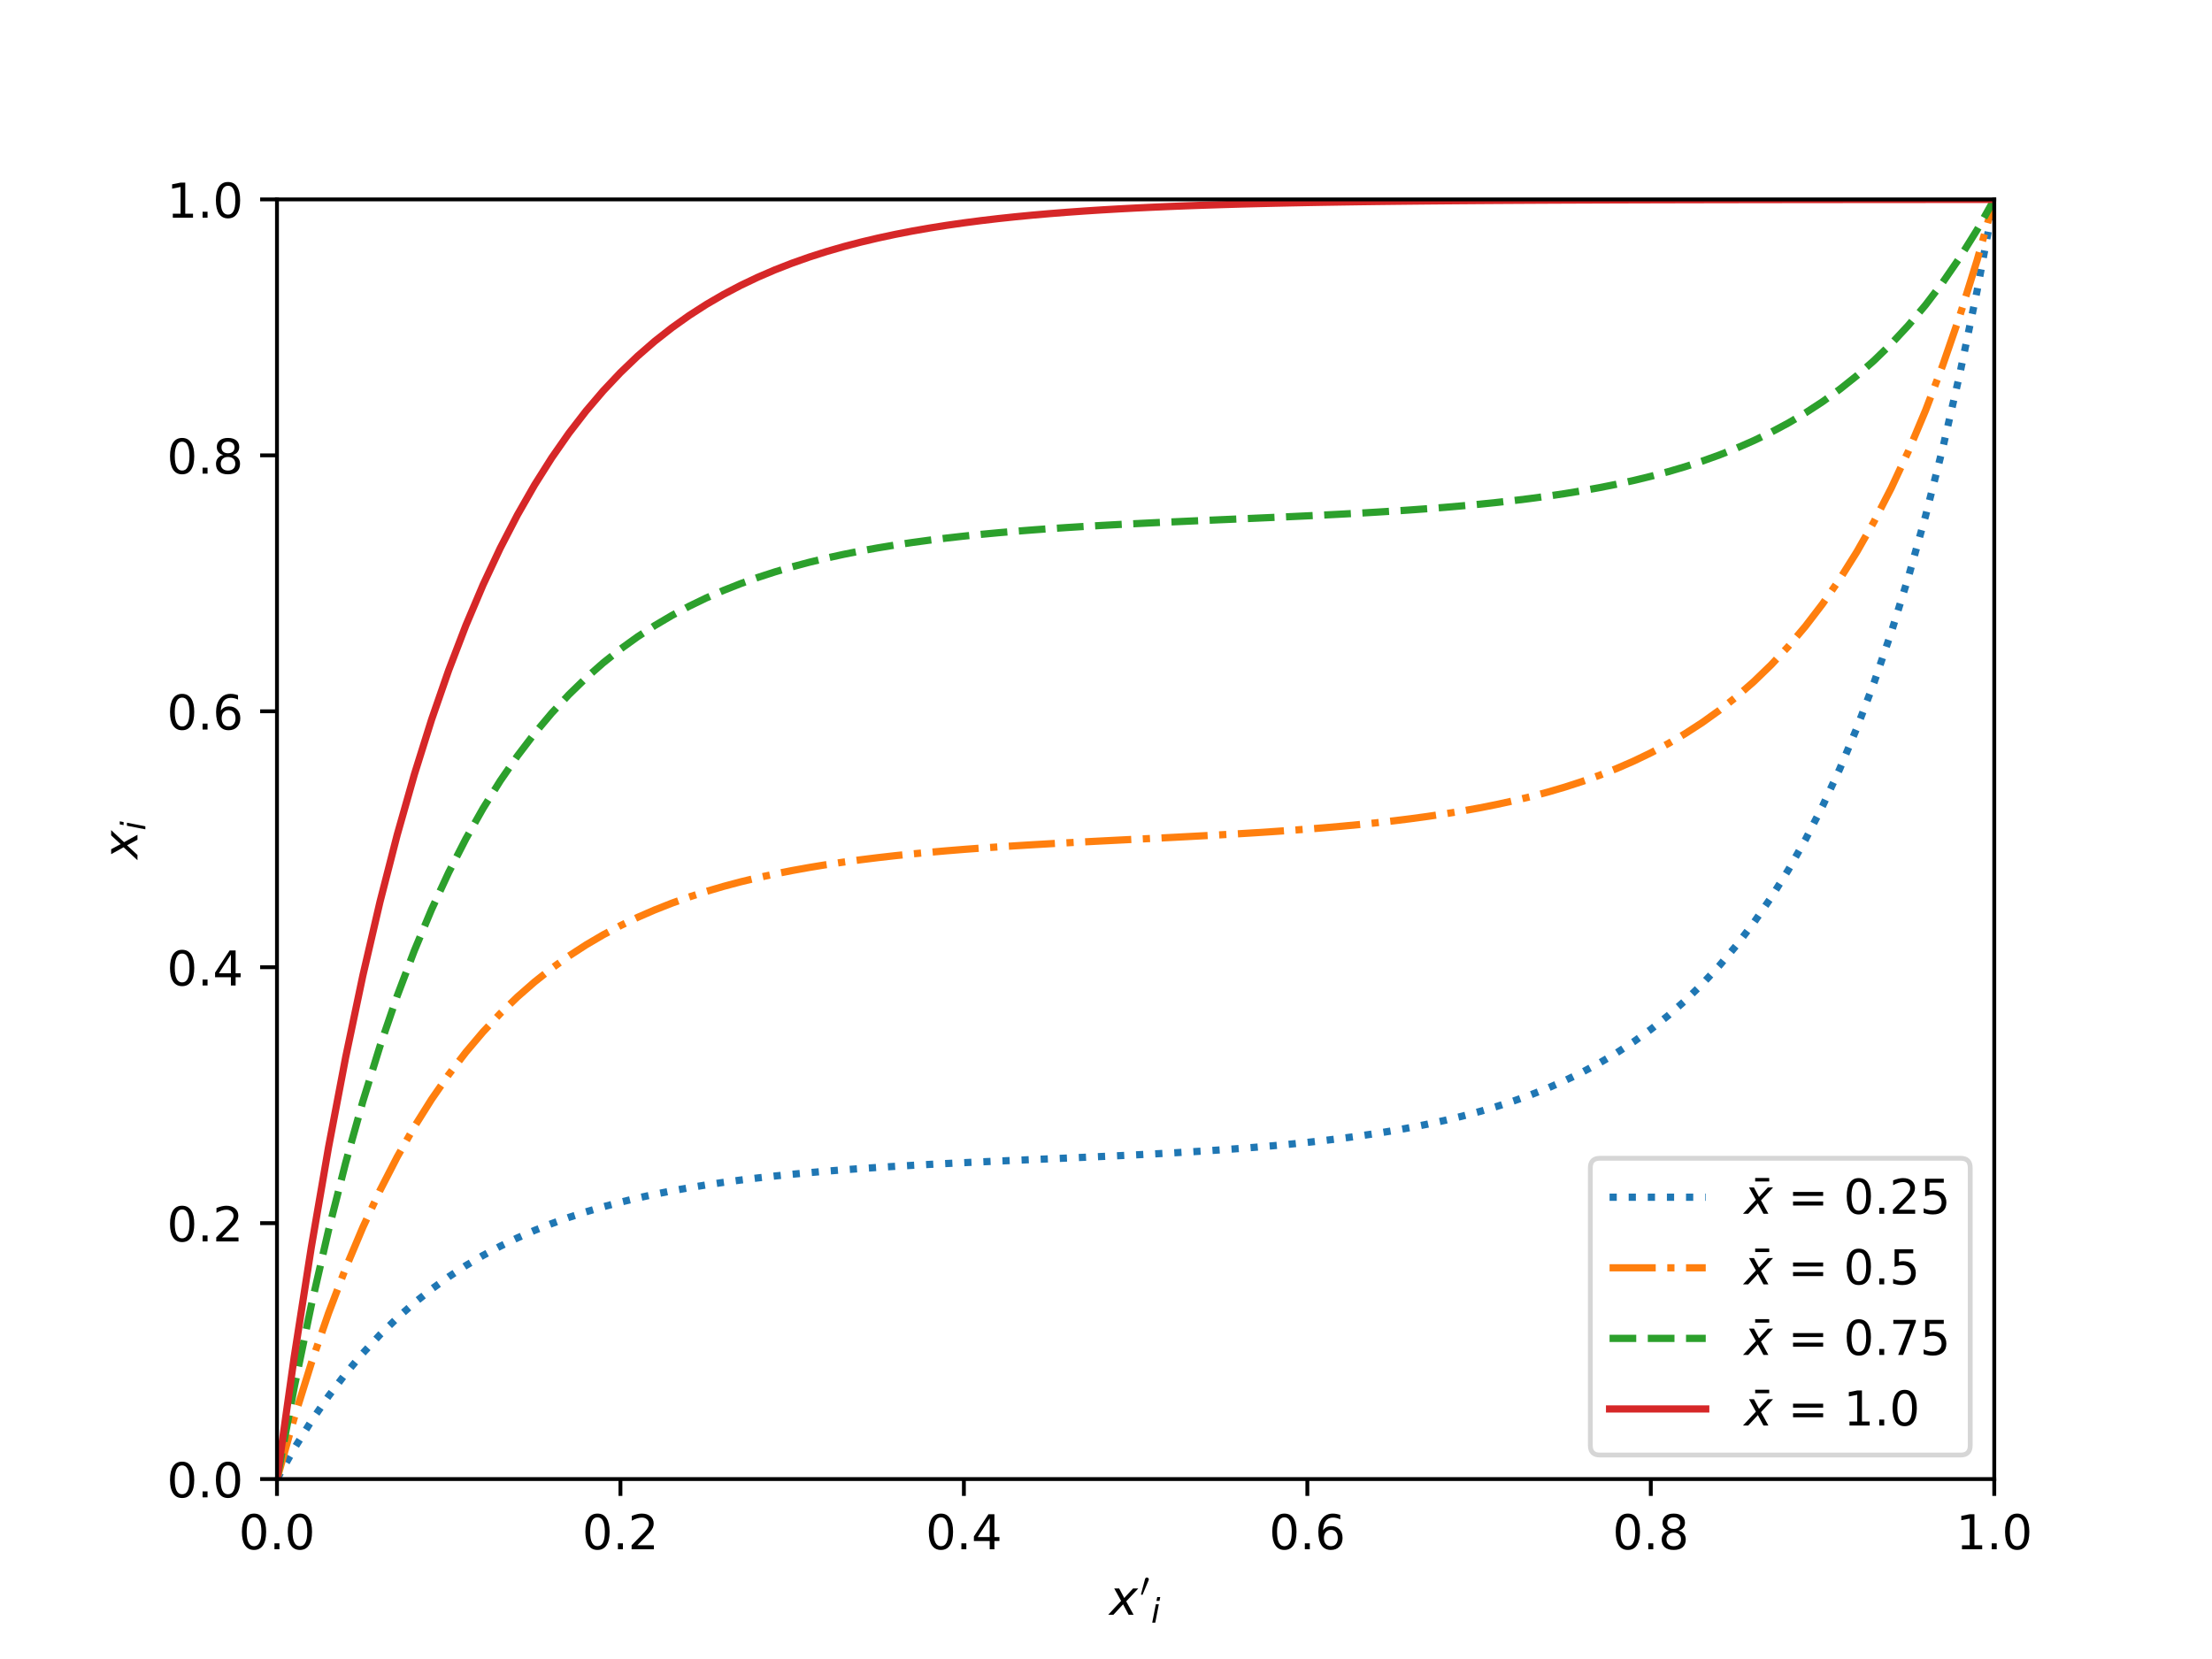<?xml version="1.0" encoding="utf-8" standalone="no"?>
<!DOCTYPE svg PUBLIC "-//W3C//DTD SVG 1.1//EN"
  "http://www.w3.org/Graphics/SVG/1.1/DTD/svg11.dtd">
<!-- Created with matplotlib (http://matplotlib.org/) -->
<svg height="345pt" version="1.1" viewBox="0 0 460 345" width="460pt" xmlns="http://www.w3.org/2000/svg" xmlns:xlink="http://www.w3.org/1999/xlink">
 <defs>
  <style type="text/css">
*{stroke-linecap:butt;stroke-linejoin:round;}
  </style>
 </defs>
 <g id="figure_1">
  <g id="patch_1">
   <path d="M 0 345.6 
L 460.8 345.6 
L 460.8 0 
L 0 0 
z
" style="fill:#ffffff;"/>
  </g>
  <g id="axes_1">
   <g id="patch_2">
    <path d="M 57.6 307.584 
L 414.72 307.584 
L 414.72 41.472 
L 57.6 41.472 
z
" style="fill:#ffffff;"/>
   </g>
   <g id="matplotlib.axis_1">
    <g id="xtick_1">
     <g id="line2d_1">
      <defs>
       <path d="M 0 0 
L 0 3.5 
" id="md1a982d699" style="stroke:#000000;stroke-width:0.8;"/>
      </defs>
      <g>
       <use style="stroke:#000000;stroke-width:0.8;" x="57.6" xlink:href="#md1a982d699" y="307.584"/>
      </g>
     </g>
     <g id="text_1">
      <!-- 0.0 -->
      <defs>
       <path d="M 31.781 66.406 
Q 24.172 66.406 20.328 58.906 
Q 16.5 51.422 16.5 36.375 
Q 16.5 21.391 20.328 13.891 
Q 24.172 6.391 31.781 6.391 
Q 39.453 6.391 43.281 13.891 
Q 47.125 21.391 47.125 36.375 
Q 47.125 51.422 43.281 58.906 
Q 39.453 66.406 31.781 66.406 
z
M 31.781 74.219 
Q 44.047 74.219 50.516 64.516 
Q 56.984 54.828 56.984 36.375 
Q 56.984 17.969 50.516 8.266 
Q 44.047 -1.422 31.781 -1.422 
Q 19.531 -1.422 13.062 8.266 
Q 6.594 17.969 6.594 36.375 
Q 6.594 54.828 13.062 64.516 
Q 19.531 74.219 31.781 74.219 
z
" id="DejaVuSans-30"/>
       <path d="M 10.688 12.406 
L 21 12.406 
L 21 0 
L 10.688 0 
z
" id="DejaVuSans-2e"/>
      </defs>
      <g transform="translate(49.648 322.182)scale(0.1 -0.1)">
       <use xlink:href="#DejaVuSans-30"/>
       <use x="63.623" xlink:href="#DejaVuSans-2e"/>
       <use x="95.41" xlink:href="#DejaVuSans-30"/>
      </g>
     </g>
    </g>
    <g id="xtick_2">
     <g id="line2d_2">
      <g>
       <use style="stroke:#000000;stroke-width:0.8;" x="129.024" xlink:href="#md1a982d699" y="307.584"/>
      </g>
     </g>
     <g id="text_2">
      <!-- 0.2 -->
      <defs>
       <path d="M 19.188 8.297 
L 53.609 8.297 
L 53.609 0 
L 7.328 0 
L 7.328 8.297 
Q 12.938 14.109 22.625 23.891 
Q 32.328 33.688 34.812 36.531 
Q 39.547 41.844 41.422 45.531 
Q 43.312 49.219 43.312 52.781 
Q 43.312 58.594 39.234 62.25 
Q 35.156 65.922 28.609 65.922 
Q 23.969 65.922 18.812 64.312 
Q 13.672 62.703 7.812 59.422 
L 7.812 69.391 
Q 13.766 71.781 18.938 73 
Q 24.125 74.219 28.422 74.219 
Q 39.75 74.219 46.484 68.547 
Q 53.219 62.891 53.219 53.422 
Q 53.219 48.922 51.531 44.891 
Q 49.859 40.875 45.406 35.406 
Q 44.188 33.984 37.641 27.219 
Q 31.109 20.453 19.188 8.297 
z
" id="DejaVuSans-32"/>
      </defs>
      <g transform="translate(121.072 322.182)scale(0.1 -0.1)">
       <use xlink:href="#DejaVuSans-30"/>
       <use x="63.623" xlink:href="#DejaVuSans-2e"/>
       <use x="95.41" xlink:href="#DejaVuSans-32"/>
      </g>
     </g>
    </g>
    <g id="xtick_3">
     <g id="line2d_3">
      <g>
       <use style="stroke:#000000;stroke-width:0.8;" x="200.448" xlink:href="#md1a982d699" y="307.584"/>
      </g>
     </g>
     <g id="text_3">
      <!-- 0.4 -->
      <defs>
       <path d="M 37.797 64.312 
L 12.891 25.391 
L 37.797 25.391 
z
M 35.203 72.906 
L 47.609 72.906 
L 47.609 25.391 
L 58.016 25.391 
L 58.016 17.188 
L 47.609 17.188 
L 47.609 0 
L 37.797 0 
L 37.797 17.188 
L 4.891 17.188 
L 4.891 26.703 
z
" id="DejaVuSans-34"/>
      </defs>
      <g transform="translate(192.496 322.182)scale(0.1 -0.1)">
       <use xlink:href="#DejaVuSans-30"/>
       <use x="63.623" xlink:href="#DejaVuSans-2e"/>
       <use x="95.41" xlink:href="#DejaVuSans-34"/>
      </g>
     </g>
    </g>
    <g id="xtick_4">
     <g id="line2d_4">
      <g>
       <use style="stroke:#000000;stroke-width:0.8;" x="271.872" xlink:href="#md1a982d699" y="307.584"/>
      </g>
     </g>
     <g id="text_4">
      <!-- 0.6 -->
      <defs>
       <path d="M 33.016 40.375 
Q 26.375 40.375 22.484 35.828 
Q 18.609 31.297 18.609 23.391 
Q 18.609 15.531 22.484 10.953 
Q 26.375 6.391 33.016 6.391 
Q 39.656 6.391 43.531 10.953 
Q 47.406 15.531 47.406 23.391 
Q 47.406 31.297 43.531 35.828 
Q 39.656 40.375 33.016 40.375 
z
M 52.594 71.297 
L 52.594 62.312 
Q 48.875 64.062 45.094 64.984 
Q 41.312 65.922 37.594 65.922 
Q 27.828 65.922 22.672 59.328 
Q 17.531 52.734 16.797 39.406 
Q 19.672 43.656 24.016 45.922 
Q 28.375 48.188 33.594 48.188 
Q 44.578 48.188 50.953 41.516 
Q 57.328 34.859 57.328 23.391 
Q 57.328 12.156 50.688 5.359 
Q 44.047 -1.422 33.016 -1.422 
Q 20.359 -1.422 13.672 8.266 
Q 6.984 17.969 6.984 36.375 
Q 6.984 53.656 15.188 63.938 
Q 23.391 74.219 37.203 74.219 
Q 40.922 74.219 44.703 73.484 
Q 48.484 72.75 52.594 71.297 
z
" id="DejaVuSans-36"/>
      </defs>
      <g transform="translate(263.92 322.182)scale(0.1 -0.1)">
       <use xlink:href="#DejaVuSans-30"/>
       <use x="63.623" xlink:href="#DejaVuSans-2e"/>
       <use x="95.41" xlink:href="#DejaVuSans-36"/>
      </g>
     </g>
    </g>
    <g id="xtick_5">
     <g id="line2d_5">
      <g>
       <use style="stroke:#000000;stroke-width:0.8;" x="343.296" xlink:href="#md1a982d699" y="307.584"/>
      </g>
     </g>
     <g id="text_5">
      <!-- 0.8 -->
      <defs>
       <path d="M 31.781 34.625 
Q 24.75 34.625 20.719 30.859 
Q 16.703 27.094 16.703 20.516 
Q 16.703 13.922 20.719 10.156 
Q 24.75 6.391 31.781 6.391 
Q 38.812 6.391 42.859 10.172 
Q 46.922 13.969 46.922 20.516 
Q 46.922 27.094 42.891 30.859 
Q 38.875 34.625 31.781 34.625 
z
M 21.922 38.812 
Q 15.578 40.375 12.031 44.719 
Q 8.5 49.078 8.5 55.328 
Q 8.5 64.062 14.719 69.141 
Q 20.953 74.219 31.781 74.219 
Q 42.672 74.219 48.875 69.141 
Q 55.078 64.062 55.078 55.328 
Q 55.078 49.078 51.531 44.719 
Q 48 40.375 41.703 38.812 
Q 48.828 37.156 52.797 32.312 
Q 56.781 27.484 56.781 20.516 
Q 56.781 9.906 50.312 4.234 
Q 43.844 -1.422 31.781 -1.422 
Q 19.734 -1.422 13.25 4.234 
Q 6.781 9.906 6.781 20.516 
Q 6.781 27.484 10.781 32.312 
Q 14.797 37.156 21.922 38.812 
z
M 18.312 54.391 
Q 18.312 48.734 21.844 45.562 
Q 25.391 42.391 31.781 42.391 
Q 38.141 42.391 41.719 45.562 
Q 45.312 48.734 45.312 54.391 
Q 45.312 60.062 41.719 63.234 
Q 38.141 66.406 31.781 66.406 
Q 25.391 66.406 21.844 63.234 
Q 18.312 60.062 18.312 54.391 
z
" id="DejaVuSans-38"/>
      </defs>
      <g transform="translate(335.344 322.182)scale(0.1 -0.1)">
       <use xlink:href="#DejaVuSans-30"/>
       <use x="63.623" xlink:href="#DejaVuSans-2e"/>
       <use x="95.41" xlink:href="#DejaVuSans-38"/>
      </g>
     </g>
    </g>
    <g id="xtick_6">
     <g id="line2d_6">
      <g>
       <use style="stroke:#000000;stroke-width:0.8;" x="414.72" xlink:href="#md1a982d699" y="307.584"/>
      </g>
     </g>
     <g id="text_6">
      <!-- 1.0 -->
      <defs>
       <path d="M 12.406 8.297 
L 28.516 8.297 
L 28.516 63.922 
L 10.984 60.406 
L 10.984 69.391 
L 28.422 72.906 
L 38.281 72.906 
L 38.281 8.297 
L 54.391 8.297 
L 54.391 0 
L 12.406 0 
z
" id="DejaVuSans-31"/>
      </defs>
      <g transform="translate(406.768 322.182)scale(0.1 -0.1)">
       <use xlink:href="#DejaVuSans-31"/>
       <use x="63.623" xlink:href="#DejaVuSans-2e"/>
       <use x="95.41" xlink:href="#DejaVuSans-30"/>
      </g>
     </g>
    </g>
    <g id="text_7">
     <!-- $x'_{i}$ -->
     <defs>
      <path d="M 60.016 54.688 
L 34.906 27.875 
L 50.297 0 
L 39.984 0 
L 28.422 21.688 
L 8.297 0 
L -2.594 0 
L 24.312 28.812 
L 10.016 54.688 
L 20.312 54.688 
L 30.812 34.906 
L 49.125 54.688 
z
" id="DejaVuSans-Oblique-78"/>
      <path d="M 3.516 5.422 
Q 2.875 5.609 2.875 6.391 
L 15.094 51.812 
Q 15.672 53.656 17.078 54.781 
Q 18.5 55.906 20.312 55.906 
Q 22.656 55.906 24.438 54.359 
Q 26.219 52.828 26.219 50.484 
Q 26.219 49.469 25.688 48.188 
L 7.625 4.984 
Q 7.281 4.297 6.688 4.297 
Q 6.156 4.297 5 4.781 
Q 3.859 5.281 3.516 5.422 
z
" id="Cmsy10-30"/>
      <path d="M 18.312 75.984 
L 27.297 75.984 
L 25.094 64.594 
L 16.109 64.594 
z
M 14.203 54.688 
L 23.188 54.688 
L 12.5 0 
L 3.516 0 
z
" id="DejaVuSans-Oblique-69"/>
     </defs>
     <g transform="translate(230.71 335.861)scale(0.1 -0.1)">
      <use transform="translate(0 0.584)" xlink:href="#DejaVuSans-Oblique-78"/>
      <use transform="translate(63.646 38.866)scale(0.7)" xlink:href="#Cmsy10-30"/>
      <use transform="translate(86.58 -15.822)scale(0.7)" xlink:href="#DejaVuSans-Oblique-69"/>
     </g>
    </g>
   </g>
   <g id="matplotlib.axis_2">
    <g id="ytick_1">
     <g id="line2d_7">
      <defs>
       <path d="M 0 0 
L -3.5 0 
" id="mfe1c4b89d3" style="stroke:#000000;stroke-width:0.8;"/>
      </defs>
      <g>
       <use style="stroke:#000000;stroke-width:0.8;" x="57.6" xlink:href="#mfe1c4b89d3" y="307.584"/>
      </g>
     </g>
     <g id="text_8">
      <!-- 0.0 -->
      <g transform="translate(34.697 311.383)scale(0.1 -0.1)">
       <use xlink:href="#DejaVuSans-30"/>
       <use x="63.623" xlink:href="#DejaVuSans-2e"/>
       <use x="95.41" xlink:href="#DejaVuSans-30"/>
      </g>
     </g>
    </g>
    <g id="ytick_2">
     <g id="line2d_8">
      <g>
       <use style="stroke:#000000;stroke-width:0.8;" x="57.6" xlink:href="#mfe1c4b89d3" y="254.362"/>
      </g>
     </g>
     <g id="text_9">
      <!-- 0.2 -->
      <g transform="translate(34.697 258.161)scale(0.1 -0.1)">
       <use xlink:href="#DejaVuSans-30"/>
       <use x="63.623" xlink:href="#DejaVuSans-2e"/>
       <use x="95.41" xlink:href="#DejaVuSans-32"/>
      </g>
     </g>
    </g>
    <g id="ytick_3">
     <g id="line2d_9">
      <g>
       <use style="stroke:#000000;stroke-width:0.8;" x="57.6" xlink:href="#mfe1c4b89d3" y="201.139"/>
      </g>
     </g>
     <g id="text_10">
      <!-- 0.4 -->
      <g transform="translate(34.697 204.938)scale(0.1 -0.1)">
       <use xlink:href="#DejaVuSans-30"/>
       <use x="63.623" xlink:href="#DejaVuSans-2e"/>
       <use x="95.41" xlink:href="#DejaVuSans-34"/>
      </g>
     </g>
    </g>
    <g id="ytick_4">
     <g id="line2d_10">
      <g>
       <use style="stroke:#000000;stroke-width:0.8;" x="57.6" xlink:href="#mfe1c4b89d3" y="147.917"/>
      </g>
     </g>
     <g id="text_11">
      <!-- 0.6 -->
      <g transform="translate(34.697 151.716)scale(0.1 -0.1)">
       <use xlink:href="#DejaVuSans-30"/>
       <use x="63.623" xlink:href="#DejaVuSans-2e"/>
       <use x="95.41" xlink:href="#DejaVuSans-36"/>
      </g>
     </g>
    </g>
    <g id="ytick_5">
     <g id="line2d_11">
      <g>
       <use style="stroke:#000000;stroke-width:0.8;" x="57.6" xlink:href="#mfe1c4b89d3" y="94.694"/>
      </g>
     </g>
     <g id="text_12">
      <!-- 0.8 -->
      <g transform="translate(34.697 98.494)scale(0.1 -0.1)">
       <use xlink:href="#DejaVuSans-30"/>
       <use x="63.623" xlink:href="#DejaVuSans-2e"/>
       <use x="95.41" xlink:href="#DejaVuSans-38"/>
      </g>
     </g>
    </g>
    <g id="ytick_6">
     <g id="line2d_12">
      <g>
       <use style="stroke:#000000;stroke-width:0.8;" x="57.6" xlink:href="#mfe1c4b89d3" y="41.472"/>
      </g>
     </g>
     <g id="text_13">
      <!-- 1.0 -->
      <g transform="translate(34.697 45.271)scale(0.1 -0.1)">
       <use xlink:href="#DejaVuSans-31"/>
       <use x="63.623" xlink:href="#DejaVuSans-2e"/>
       <use x="95.41" xlink:href="#DejaVuSans-30"/>
      </g>
     </g>
    </g>
    <g id="text_14">
     <!-- $x_{i}$ -->
     <g transform="translate(28.617 178.628)rotate(-90)scale(0.1 -0.1)">
      <use transform="translate(0 0.312)" xlink:href="#DejaVuSans-Oblique-78"/>
      <use transform="translate(59.18 -16.094)scale(0.7)" xlink:href="#DejaVuSans-Oblique-69"/>
     </g>
    </g>
   </g>
   <g id="line2d_13">
    <path clip-path="url(#pb18c942533)" d="M 57.6 307.584 
L 61.171 301.252 
L 64.742 295.522 
L 68.314 290.338 
L 71.885 285.646 
L 75.456 281.401 
L 79.027 277.559 
L 82.598 274.083 
L 86.17 270.937 
L 89.741 268.09 
L 93.312 265.514 
L 96.883 263.182 
L 100.454 261.071 
L 104.026 259.161 
L 107.597 257.432 
L 111.168 255.867 
L 114.739 254.45 
L 118.31 253.167 
L 121.882 252.005 
L 125.453 250.953 
L 129.024 249.999 
L 132.595 249.135 
L 136.166 248.352 
L 139.738 247.642 
L 143.309 246.998 
L 146.88 246.413 
L 150.451 245.881 
L 154.022 245.398 
L 157.594 244.958 
L 161.165 244.557 
L 164.736 244.192 
L 168.307 243.857 
L 171.878 243.551 
L 175.45 243.269 
L 179.021 243.01 
L 182.592 242.77 
L 186.163 242.547 
L 189.734 242.339 
L 193.306 242.144 
L 196.877 241.959 
L 200.448 241.784 
L 204.019 241.616 
L 207.59 241.453 
L 211.162 241.295 
L 214.733 241.138 
L 218.304 240.983 
L 221.875 240.827 
L 225.446 240.668 
L 229.018 240.506 
L 232.589 240.338 
L 236.16 240.162 
L 239.731 239.978 
L 243.302 239.783 
L 246.874 239.575 
L 250.445 239.353 
L 254.016 239.113 
L 257.587 238.854 
L 261.158 238.573 
L 264.73 238.267 
L 268.301 237.933 
L 271.872 237.567 
L 275.443 237.167 
L 279.014 236.728 
L 282.586 236.245 
L 286.157 235.714 
L 289.728 235.13 
L 293.299 234.487 
L 296.87 233.778 
L 300.442 232.995 
L 304.013 232.133 
L 307.584 231.181 
L 311.155 230.13 
L 314.726 228.969 
L 318.298 227.688 
L 321.869 226.273 
L 325.44 224.71 
L 329.011 222.983 
L 332.582 221.076 
L 336.154 218.968 
L 339.725 216.64 
L 343.296 214.067 
L 346.867 211.224 
L 350.438 208.082 
L 354.01 204.611 
L 357.581 200.775 
L 361.152 196.535 
L 364.723 191.85 
L 368.294 186.673 
L 371.866 180.951 
L 375.437 174.628 
L 379.008 167.64 
L 382.579 159.917 
L 386.15 151.382 
L 389.722 141.949 
L 393.293 131.525 
L 396.864 120.005 
L 400.435 107.273 
L 404.006 93.202 
L 407.578 77.651 
L 411.149 60.465 
L 414.72 41.472 
" style="fill:none;stroke:#1f77b4;stroke-dasharray:1.5,2.475;stroke-dashoffset:0;stroke-width:1.5;"/>
   </g>
   <g id="line2d_14">
    <path clip-path="url(#pb18c942533)" d="M 57.6 307.584 
L 61.171 294.921 
L 64.742 283.463 
L 68.314 273.096 
L 71.885 263.715 
L 75.456 255.226 
L 79.027 247.545 
L 82.598 240.595 
L 86.17 234.306 
L 89.741 228.615 
L 93.312 223.465 
L 96.883 218.805 
L 100.454 214.588 
L 104.026 210.772 
L 107.597 207.319 
L 111.168 204.194 
L 114.739 201.366 
L 118.31 198.806 
L 121.882 196.489 
L 125.453 194.392 
L 129.024 192.494 
L 132.595 190.776 
L 136.166 189.22 
L 139.738 187.811 
L 143.309 186.535 
L 146.88 185.379 
L 150.451 184.332 
L 154.022 183.383 
L 157.594 182.522 
L 161.165 181.742 
L 164.736 181.034 
L 168.307 180.39 
L 171.878 179.806 
L 175.45 179.274 
L 179.021 178.789 
L 182.592 178.348 
L 186.163 177.944 
L 189.734 177.575 
L 193.306 177.236 
L 196.877 176.924 
L 200.448 176.636 
L 204.019 176.37 
L 207.59 176.121 
L 211.162 175.889 
L 214.733 175.67 
L 218.304 175.463 
L 221.875 175.265 
L 225.446 175.074 
L 229.018 174.889 
L 232.589 174.708 
L 236.16 174.528 
L 239.731 174.348 
L 243.302 174.167 
L 246.874 173.982 
L 250.445 173.791 
L 254.016 173.593 
L 257.587 173.386 
L 261.158 173.167 
L 264.73 172.935 
L 268.301 172.686 
L 271.872 172.42 
L 275.443 172.132 
L 279.014 171.82 
L 282.586 171.481 
L 286.157 171.112 
L 289.728 170.708 
L 293.299 170.267 
L 296.87 169.782 
L 300.442 169.25 
L 304.013 168.666 
L 307.584 168.022 
L 311.155 167.314 
L 314.726 166.534 
L 318.298 165.673 
L 321.869 164.724 
L 325.44 163.677 
L 329.011 162.521 
L 332.582 161.245 
L 336.154 159.836 
L 339.725 158.28 
L 343.296 156.562 
L 346.867 154.664 
L 350.438 152.567 
L 354.01 150.25 
L 357.581 147.69 
L 361.152 144.862 
L 364.723 141.737 
L 368.294 138.284 
L 371.866 134.468 
L 375.437 130.251 
L 379.008 125.591 
L 382.579 120.441 
L 386.15 114.75 
L 389.722 108.461 
L 393.293 101.511 
L 396.864 93.83 
L 400.435 85.341 
L 404.006 75.96 
L 407.578 65.593 
L 411.149 54.135 
L 414.72 41.472 
" style="fill:none;stroke:#ff7f0e;stroke-dasharray:9.6,2.4,1.5,2.4;stroke-dashoffset:0;stroke-width:1.5;"/>
   </g>
   <g id="line2d_15">
    <path clip-path="url(#pb18c942533)" d="M 57.6 307.584 
L 61.171 288.591 
L 64.742 271.405 
L 68.314 255.854 
L 71.885 241.783 
L 75.456 229.051 
L 79.027 217.531 
L 82.598 207.107 
L 86.17 197.674 
L 89.741 189.139 
L 93.312 181.416 
L 96.883 174.428 
L 100.454 168.105 
L 104.026 162.383 
L 107.597 157.206 
L 111.168 152.521 
L 114.739 148.281 
L 118.31 144.445 
L 121.882 140.974 
L 125.453 137.832 
L 129.024 134.989 
L 132.595 132.416 
L 136.166 130.088 
L 139.738 127.98 
L 143.309 126.073 
L 146.88 124.346 
L 150.451 122.783 
L 154.022 121.368 
L 157.594 120.087 
L 161.165 118.926 
L 164.736 117.875 
L 168.307 116.923 
L 171.878 116.061 
L 175.45 115.278 
L 179.021 114.569 
L 182.592 113.926 
L 186.163 113.342 
L 189.734 112.811 
L 193.306 112.328 
L 196.877 111.889 
L 200.448 111.489 
L 204.019 111.123 
L 207.59 110.789 
L 211.162 110.483 
L 214.733 110.202 
L 218.304 109.943 
L 221.875 109.703 
L 225.446 109.481 
L 229.018 109.273 
L 232.589 109.078 
L 236.16 108.894 
L 239.731 108.718 
L 243.302 108.55 
L 246.874 108.388 
L 250.445 108.229 
L 254.016 108.073 
L 257.587 107.918 
L 261.158 107.761 
L 264.73 107.603 
L 268.301 107.44 
L 271.872 107.272 
L 275.443 107.097 
L 279.014 106.912 
L 282.586 106.717 
L 286.157 106.509 
L 289.728 106.286 
L 293.299 106.046 
L 296.87 105.787 
L 300.442 105.505 
L 304.013 105.199 
L 307.584 104.864 
L 311.155 104.499 
L 314.726 104.098 
L 318.298 103.658 
L 321.869 103.175 
L 325.44 102.643 
L 329.011 102.058 
L 332.582 101.414 
L 336.154 100.704 
L 339.725 99.921 
L 343.296 99.057 
L 346.867 98.103 
L 350.438 97.051 
L 354.01 95.889 
L 357.581 94.606 
L 361.152 93.189 
L 364.723 91.624 
L 368.294 89.895 
L 371.866 87.985 
L 375.437 85.874 
L 379.008 83.542 
L 382.579 80.966 
L 386.15 78.119 
L 389.722 74.973 
L 393.293 71.497 
L 396.864 67.655 
L 400.435 63.41 
L 404.006 58.718 
L 407.578 53.534 
L 411.149 47.804 
L 414.72 41.472 
" style="fill:none;stroke:#2ca02c;stroke-dasharray:5.55,2.4;stroke-dashoffset:0;stroke-width:1.5;"/>
   </g>
   <g id="line2d_16">
    <path clip-path="url(#pb18c942533)" d="M 57.6 307.584 
L 61.171 282.26 
L 64.742 259.346 
L 68.314 238.612 
L 71.885 219.852 
L 75.456 202.876 
L 79.027 187.517 
L 82.598 173.618 
L 86.17 161.043 
L 89.741 149.664 
L 93.312 139.368 
L 96.883 130.052 
L 100.454 121.622 
L 104.026 113.994 
L 107.597 107.093 
L 111.168 100.848 
L 114.739 95.197 
L 118.31 90.084 
L 121.882 85.458 
L 125.453 81.272 
L 129.024 77.484 
L 132.595 74.057 
L 136.166 70.955 
L 139.738 68.149 
L 143.309 65.61 
L 146.88 63.313 
L 150.451 61.234 
L 154.022 59.353 
L 157.594 57.651 
L 161.165 56.111 
L 164.736 54.717 
L 168.307 53.456 
L 171.878 52.315 
L 175.45 51.283 
L 179.021 50.349 
L 182.592 49.504 
L 186.163 48.739 
L 189.734 48.047 
L 193.306 47.421 
L 196.877 46.854 
L 200.448 46.341 
L 204.019 45.877 
L 207.59 45.457 
L 211.162 45.078 
L 214.733 44.734 
L 218.304 44.423 
L 221.875 44.141 
L 225.446 43.887 
L 229.018 43.656 
L 232.589 43.448 
L 236.16 43.259 
L 239.731 43.088 
L 243.302 42.934 
L 246.874 42.794 
L 250.445 42.667 
L 254.016 42.553 
L 257.587 42.449 
L 261.158 42.356 
L 264.73 42.271 
L 268.301 42.194 
L 271.872 42.124 
L 275.443 42.061 
L 279.014 42.005 
L 282.586 41.953 
L 286.157 41.906 
L 289.728 41.864 
L 293.299 41.826 
L 296.87 41.791 
L 300.442 41.76 
L 304.013 41.732 
L 307.584 41.706 
L 311.155 41.683 
L 314.726 41.662 
L 318.298 41.643 
L 321.869 41.626 
L 325.44 41.61 
L 329.011 41.596 
L 332.582 41.583 
L 336.154 41.572 
L 339.725 41.561 
L 343.296 41.552 
L 346.867 41.543 
L 350.438 41.535 
L 354.01 41.528 
L 357.581 41.522 
L 361.152 41.516 
L 364.723 41.511 
L 368.294 41.506 
L 371.866 41.501 
L 375.437 41.498 
L 379.008 41.494 
L 382.579 41.491 
L 386.15 41.488 
L 389.722 41.485 
L 393.293 41.483 
L 396.864 41.48 
L 400.435 41.478 
L 404.006 41.477 
L 407.578 41.475 
L 411.149 41.473 
L 414.72 41.472 
" style="fill:none;stroke:#d62728;stroke-linecap:square;stroke-width:1.5;"/>
   </g>
   <g id="patch_3">
    <path d="M 57.6 307.584 
L 57.6 41.472 
" style="fill:none;stroke:#000000;stroke-linecap:square;stroke-linejoin:miter;stroke-width:0.8;"/>
   </g>
   <g id="patch_4">
    <path d="M 414.72 307.584 
L 414.72 41.472 
" style="fill:none;stroke:#000000;stroke-linecap:square;stroke-linejoin:miter;stroke-width:0.8;"/>
   </g>
   <g id="patch_5">
    <path d="M 57.6 307.584 
L 414.72 307.584 
" style="fill:none;stroke:#000000;stroke-linecap:square;stroke-linejoin:miter;stroke-width:0.8;"/>
   </g>
   <g id="patch_6">
    <path d="M 57.6 41.472 
L 414.72 41.472 
" style="fill:none;stroke:#000000;stroke-linecap:square;stroke-linejoin:miter;stroke-width:0.8;"/>
   </g>
   <g id="legend_1">
    <g id="patch_7">
     <path d="M 332.72 302.584 
L 407.72 302.584 
Q 409.72 302.584 409.72 300.584 
L 409.72 242.871 
Q 409.72 240.871 407.72 240.871 
L 332.72 240.871 
Q 330.72 240.871 330.72 242.871 
L 330.72 300.584 
Q 330.72 302.584 332.72 302.584 
z
" style="fill:#ffffff;opacity:0.8;stroke:#cccccc;stroke-linejoin:miter;"/>
    </g>
    <g id="line2d_17">
     <path d="M 334.72 248.97 
L 354.72 248.97 
" style="fill:none;stroke:#1f77b4;stroke-dasharray:1.5,2.475;stroke-dashoffset:0;stroke-width:1.5;"/>
    </g>
    <g id="line2d_18"/>
    <g id="text_15">
     <!-- $\bar{x}$ = 0.25 -->
     <defs>
      <path d="M -39.344 74.516 
L -10.156 74.516 
L -10.156 67.281 
L -39.344 67.281 
z
" id="DejaVuSans-304"/>
      <path id="DejaVuSans-20"/>
      <path d="M 10.594 45.406 
L 73.188 45.406 
L 73.188 37.203 
L 10.594 37.203 
z
M 10.594 25.484 
L 73.188 25.484 
L 73.188 17.188 
L 10.594 17.188 
z
" id="DejaVuSans-3d"/>
      <path d="M 10.797 72.906 
L 49.516 72.906 
L 49.516 64.594 
L 19.828 64.594 
L 19.828 46.734 
Q 21.969 47.469 24.109 47.828 
Q 26.266 48.188 28.422 48.188 
Q 40.625 48.188 47.75 41.5 
Q 54.891 34.812 54.891 23.391 
Q 54.891 11.625 47.562 5.094 
Q 40.234 -1.422 26.906 -1.422 
Q 22.312 -1.422 17.547 -0.641 
Q 12.797 0.141 7.719 1.703 
L 7.719 11.625 
Q 12.109 9.234 16.797 8.062 
Q 21.484 6.891 26.703 6.891 
Q 35.156 6.891 40.078 11.328 
Q 45.016 15.766 45.016 23.391 
Q 45.016 31 40.078 35.438 
Q 35.156 39.891 26.703 39.891 
Q 22.75 39.891 18.812 39.016 
Q 14.891 38.141 10.797 36.281 
z
" id="DejaVuSans-35"/>
     </defs>
     <g transform="translate(362.72 252.47)scale(0.1 -0.1)">
      <use transform="translate(62.139 0.484)" xlink:href="#DejaVuSans-304"/>
      <use transform="translate(0 0.578)" xlink:href="#DejaVuSans-Oblique-78"/>
      <use transform="translate(59.18 0.578)" xlink:href="#DejaVuSans-20"/>
      <use transform="translate(90.967 0.578)" xlink:href="#DejaVuSans-3d"/>
      <use transform="translate(174.756 0.578)" xlink:href="#DejaVuSans-20"/>
      <use transform="translate(206.543 0.578)" xlink:href="#DejaVuSans-30"/>
      <use transform="translate(270.166 0.578)" xlink:href="#DejaVuSans-2e"/>
      <use transform="translate(301.875 0.578)" xlink:href="#DejaVuSans-32"/>
      <use transform="translate(365.498 0.578)" xlink:href="#DejaVuSans-35"/>
     </g>
    </g>
    <g id="line2d_19">
     <path d="M 334.72 263.648 
L 354.72 263.648 
" style="fill:none;stroke:#ff7f0e;stroke-dasharray:9.6,2.4,1.5,2.4;stroke-dashoffset:0;stroke-width:1.5;"/>
    </g>
    <g id="line2d_20"/>
    <g id="text_16">
     <!-- $\bar{x}$ = 0.5 -->
     <g transform="translate(362.72 267.148)scale(0.1 -0.1)">
      <use transform="translate(62.139 0.484)" xlink:href="#DejaVuSans-304"/>
      <use transform="translate(0 0.578)" xlink:href="#DejaVuSans-Oblique-78"/>
      <use transform="translate(59.18 0.578)" xlink:href="#DejaVuSans-20"/>
      <use transform="translate(90.967 0.578)" xlink:href="#DejaVuSans-3d"/>
      <use transform="translate(174.756 0.578)" xlink:href="#DejaVuSans-20"/>
      <use transform="translate(206.543 0.578)" xlink:href="#DejaVuSans-30"/>
      <use transform="translate(270.166 0.578)" xlink:href="#DejaVuSans-2e"/>
      <use transform="translate(301.953 0.578)" xlink:href="#DejaVuSans-35"/>
     </g>
    </g>
    <g id="line2d_21">
     <path d="M 334.72 278.326 
L 354.72 278.326 
" style="fill:none;stroke:#2ca02c;stroke-dasharray:5.55,2.4;stroke-dashoffset:0;stroke-width:1.5;"/>
    </g>
    <g id="line2d_22"/>
    <g id="text_17">
     <!-- $\bar{x}$ = 0.75 -->
     <defs>
      <path d="M 8.203 72.906 
L 55.078 72.906 
L 55.078 68.703 
L 28.609 0 
L 18.312 0 
L 43.219 64.594 
L 8.203 64.594 
z
" id="DejaVuSans-37"/>
     </defs>
     <g transform="translate(362.72 281.826)scale(0.1 -0.1)">
      <use transform="translate(62.139 0.484)" xlink:href="#DejaVuSans-304"/>
      <use transform="translate(0 0.578)" xlink:href="#DejaVuSans-Oblique-78"/>
      <use transform="translate(59.18 0.578)" xlink:href="#DejaVuSans-20"/>
      <use transform="translate(90.967 0.578)" xlink:href="#DejaVuSans-3d"/>
      <use transform="translate(174.756 0.578)" xlink:href="#DejaVuSans-20"/>
      <use transform="translate(206.543 0.578)" xlink:href="#DejaVuSans-30"/>
      <use transform="translate(270.166 0.578)" xlink:href="#DejaVuSans-2e"/>
      <use transform="translate(301.844 0.578)" xlink:href="#DejaVuSans-37"/>
      <use transform="translate(365.467 0.578)" xlink:href="#DejaVuSans-35"/>
     </g>
    </g>
    <g id="line2d_23">
     <path d="M 334.72 293.004 
L 354.72 293.004 
" style="fill:none;stroke:#d62728;stroke-linecap:square;stroke-width:1.5;"/>
    </g>
    <g id="line2d_24"/>
    <g id="text_18">
     <!-- $\bar{x}$ = 1.0 -->
     <g transform="translate(362.72 296.504)scale(0.1 -0.1)">
      <use transform="translate(62.139 0.484)" xlink:href="#DejaVuSans-304"/>
      <use transform="translate(0 0.578)" xlink:href="#DejaVuSans-Oblique-78"/>
      <use transform="translate(59.18 0.578)" xlink:href="#DejaVuSans-20"/>
      <use transform="translate(90.967 0.578)" xlink:href="#DejaVuSans-3d"/>
      <use transform="translate(174.756 0.578)" xlink:href="#DejaVuSans-20"/>
      <use transform="translate(206.543 0.578)" xlink:href="#DejaVuSans-31"/>
      <use transform="translate(270.166 0.578)" xlink:href="#DejaVuSans-2e"/>
      <use transform="translate(301.953 0.578)" xlink:href="#DejaVuSans-30"/>
     </g>
    </g>
   </g>
  </g>
 </g>
 <defs>
  <clipPath id="pb18c942533">
   <rect height="266.112" width="357.12" x="57.6" y="41.472"/>
  </clipPath>
 </defs>
</svg>
